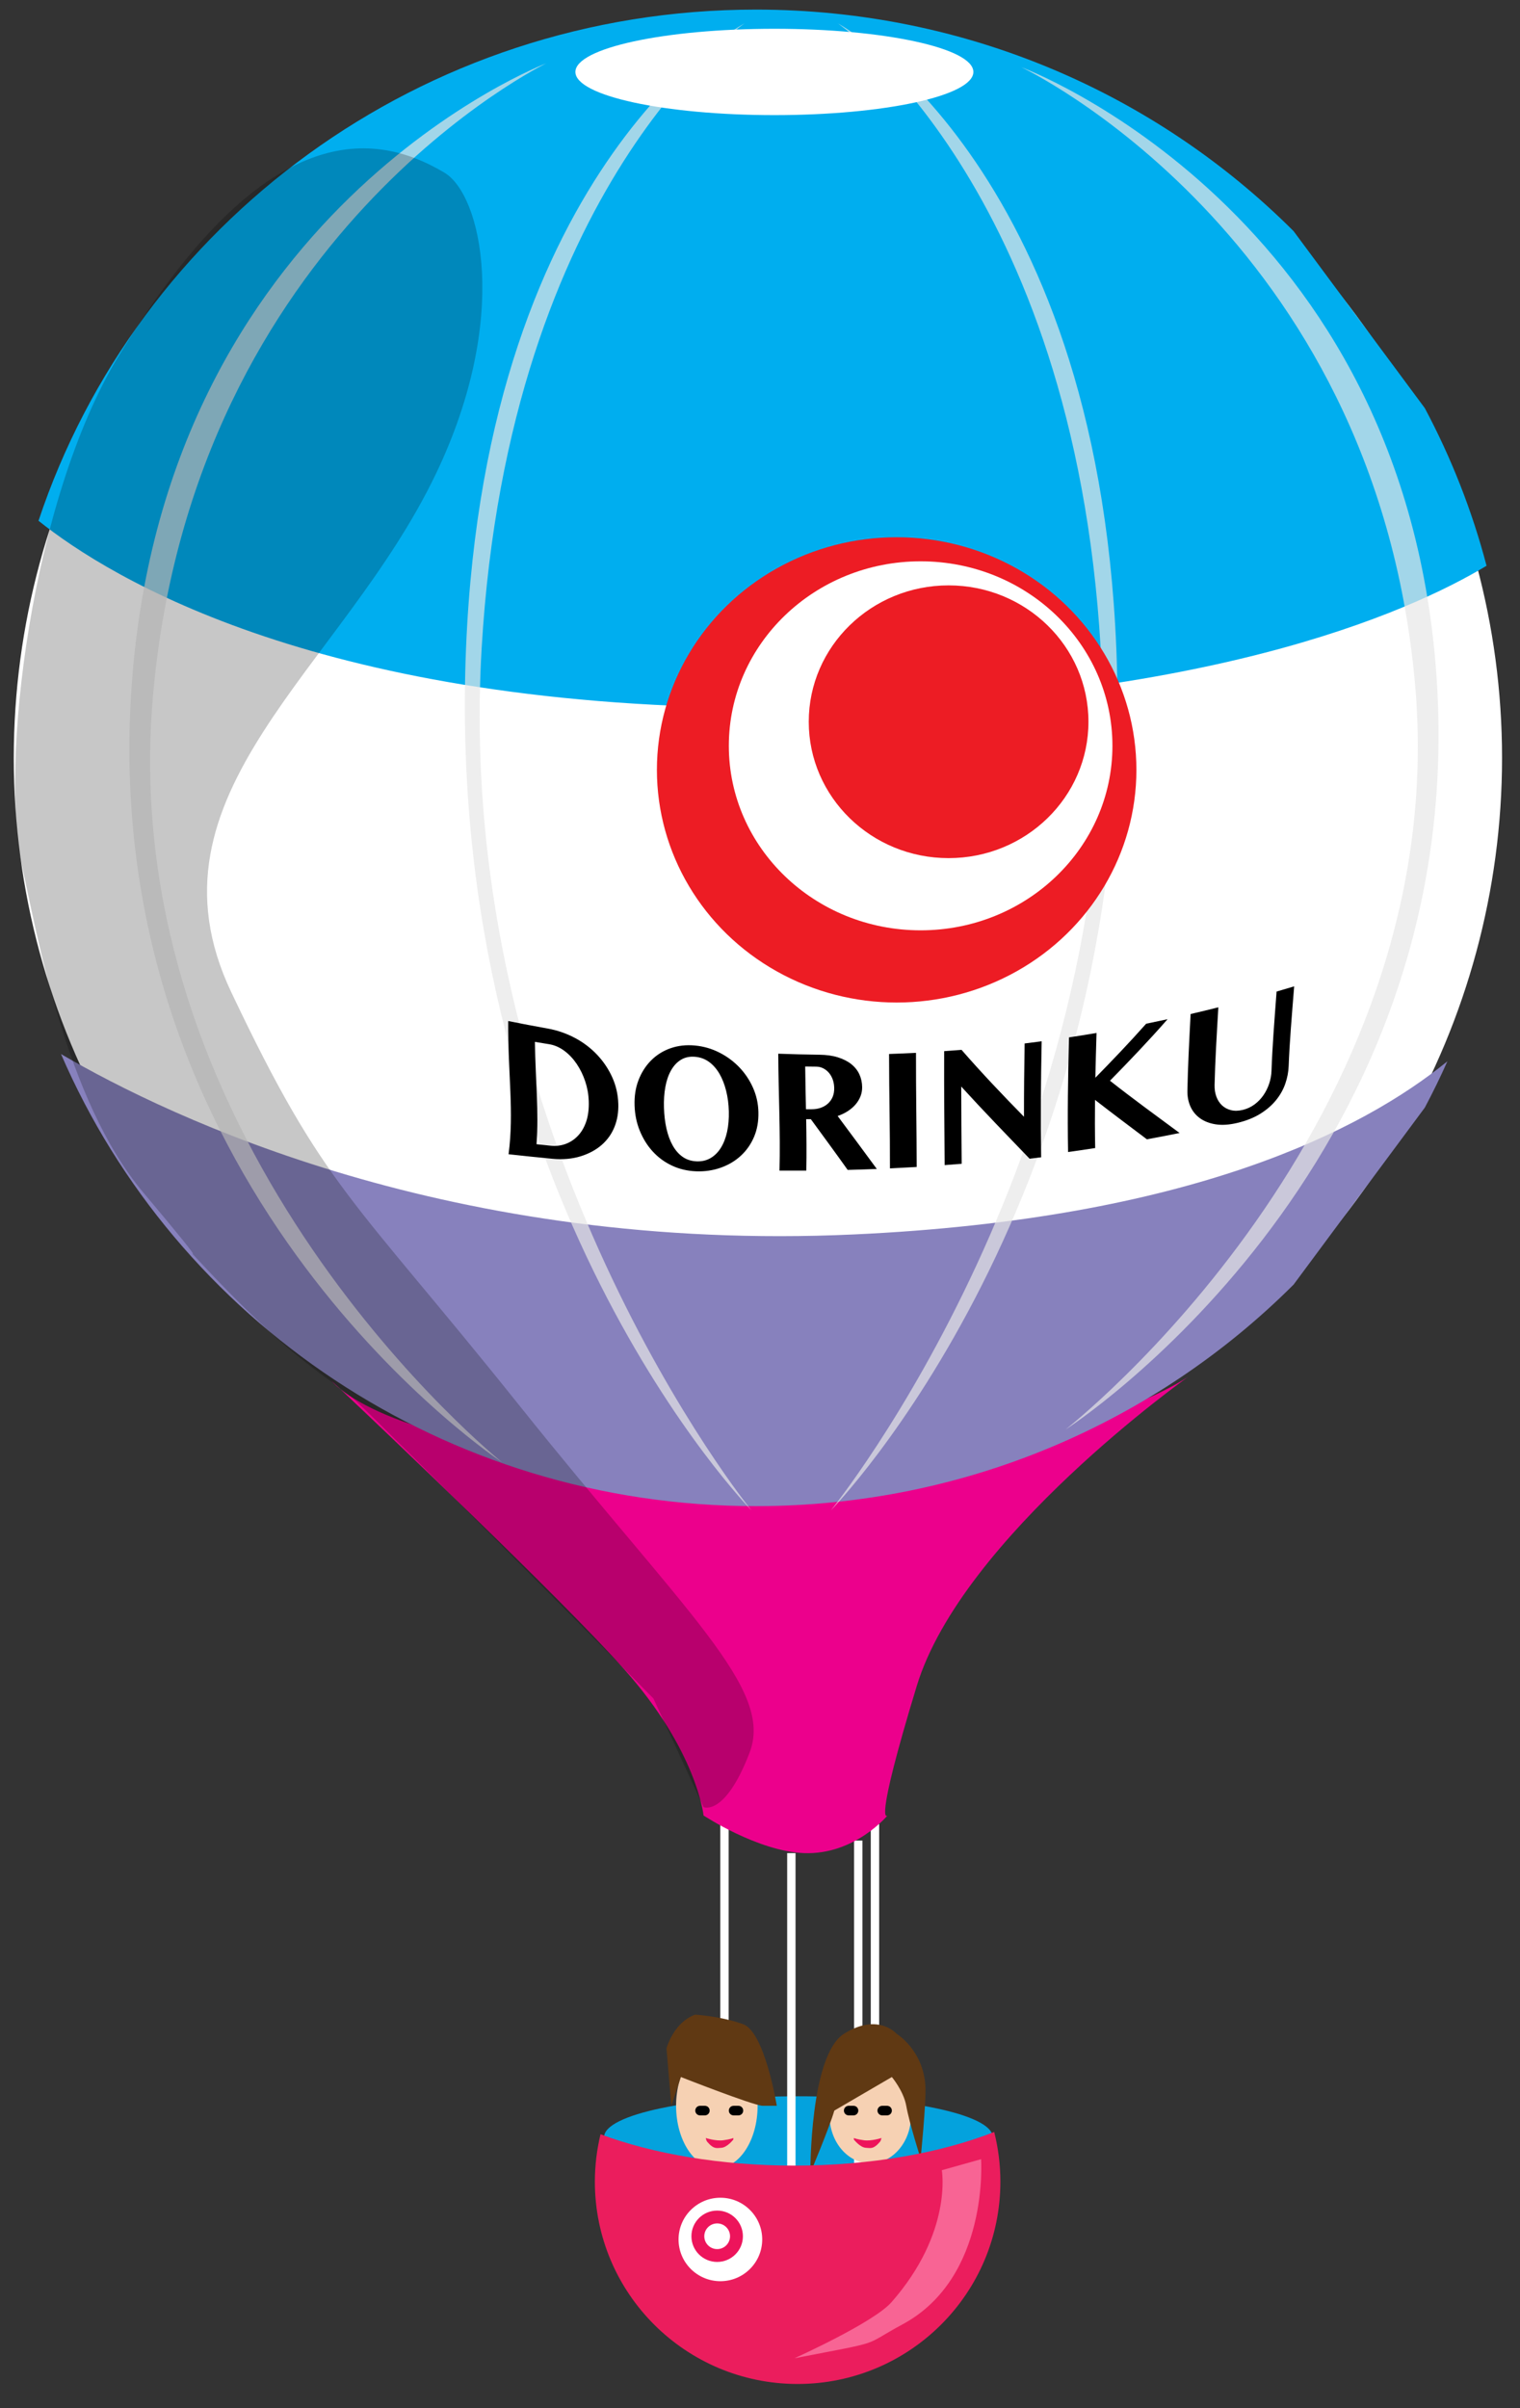 <svg xmlns="http://www.w3.org/2000/svg" width="317" height="502" viewBox="0 0 317 502"><rect x="0" y="0" width="317" height="502" fill="#333333" stroke="none"/><g><ellipse fill="#fff" cx="158.064" cy="157.995" rx="155.192" ry="155.123"/><ellipse fill="#04A2DD" cx="166.503" cy="445.509" rx="40.512" ry="8.494"/><path fill="#fff" d="M164.167 458.655h1.744v-72.333h-1.744v72.333zm-13.949-6.1h1.743v-72.333h-1.743v72.333zm31.386-72.333v72.333h1.744v-72.333h-1.744zm-3.487 75.819h1.744v-72.333h-1.744v72.333z"/><path fill="#EC008C" d="M71.015 289.62l-1.881-1.774s.507.68 1.881 1.774zm95.768 15.654c-67.646 1.521-89.824-10.926-95.768-15.654 8.761 8.274 45.771 43.374 59.149 58.357 15.22 17.046 16.566 30.501 16.566 30.501s11.273 7.452 20.925 7.844c10.559.428 17.437-7.844 17.437-7.844s-3.089 3.142 6.104-27.016c9.467-31.058 56.671-64.489 56.671-64.489s-24.077 17.02-81.084 18.301z"/><path fill="#F6D1B3" d="M149.5 426c-4.694 0-8.5 5.82-8.5 13s3.806 13 8.5 13 8.5-5.82 8.5-13-3.806-13-8.5-13zm32 5c-4.694 0-8.5 4.478-8.5 10s3.806 10 8.5 10 8.5-4.478 8.5-10-3.806-10-8.5-10z"/><path fill="#ED145B" d="M180.193 446.188c-1.561-.208-2.12-.473-2.12-.473v.314s1.309 1.706 2.574 1.732c.807.016 1.465.403 2.877-1.26.202-.239.303-.787.303-.787s-2.073.681-3.634.474zm-33.005-.473s.1.548.303.787c1.412 1.663 2.069 1.275 2.876 1.26 1.266-.026 2.574-1.732 2.574-1.732v-.314s-.56.265-2.12.473c-1.56.206-3.633-.474-3.633-.474z"/><path fill="#603913" d="M155 422c-4.515-1.659-10-2-10-2s-4.062 1.039-6 7l1 12 2-6s14.829 5.838 17 6h3s-2.485-15.341-7-17zm38 13c-.391-7.607-6-11-6-11s-3.868-4.511-11 0c-7.132 4.512-7 29-7 29s3.97-9.428 5-13l12-7s2.45 2.921 3 6c.658 3.684 3 11 3 11s1.172-11.65 1-15z"/><path d="M147 439h-1c-.553 0-1 .447-1 1s.447 1 1 1h1c.553 0 1-.447 1-1s-.447-1-1-1zm7 0h-1c-.553 0-1 .447-1 1s.447 1 1 1h1c.553 0 1-.447 1-1s-.447-1-1-1zm31 0h-1c-.553 0-1 .447-1 1s.447 1 1 1h1c.553 0 1-.447 1-1s-.447-1-1-1zm-7 0h-1c-.553 0-1 .447-1 1s.447 1 1 1h1c.553 0 1-.447 1-1s-.447-1-1-1z"/><path fill="#8781BD" d="M178.117 257.344c-83.757 3.854-142.442-24.205-165.392-37.602 23.946 55.397 79.807 94.247 144.902 94.247 43.91 0 83.612-17.683 112.158-46.191l27.364-36.894c1.679-3.155 3.25-6.375 4.709-9.653-17.762 14.451-53.821 32.875-123.741 36.093z"/><path fill="#00AEEF" d="M297.149 85.085l-27.363-36.894c-28.546-28.507-68.248-46.191-112.158-46.191-69.821 0-129.011 44.699-149.596 106.568 14.916 11.948 59.346 39.27 153.52 38.969 88.853-.284 132.393-19.917 148.472-29.59-3.026-11.531-7.378-22.537-12.875-32.862z"/><path fill="#E6E6E6" d="M31.915 144.934c8.518-96.197 82.034-131.746 82.034-131.746s-80.508 30.66-86.62 131.727c-6.338 104.793 77.384 159.942 77.384 159.942s-81.198-65.048-72.798-159.923zm68.537-9.815c5.688-96.79 54.836-130.253 54.836-130.253s-53.923 28.744-58.097 130.269c-4.695 114.2 59.521 179.729 59.521 179.729s-62.321-76.614-56.26-179.745zm199.219 7.15c-6.117-98.414-86.683-128.269-86.683-128.269s73.569 34.616 82.093 128.288c8.406 92.385-72.851 155.725-72.851 155.725s83.784-53.702 77.441-155.744zm-66.862-7.134c-4.173-101.525-58.097-130.269-58.097-130.269s49.147 33.463 54.836 130.253c6.062 103.131-56.26 179.744-56.26 179.744s64.215-65.528 59.521-179.728z" opacity=".702"/><ellipse fill="#fff" cx="161.5" cy="15" rx="41.5" ry="9"/><path d="M108.368 293.074c-34.888-43.625-40.542-44.915-60.159-86.276s23.104-67.077 42.722-108.063c15.542-32.474 9.451-58.16 1.744-62.746-15.667-9.323-38.389-10.432-68.006 38.345-18.238 30.034-24.761 85.274-20.053 106.319 3.042 13.598 8.997 48.642 25.284 67.976 16.287 19.333 7.412 9.725 11.334 13.943 20.653 22.217 27.2 24.211 33.131 29.63 5.931 5.42 56.886 56.724 61.902 61.875l10.463 22.659s4.447 2.019 9.59-11.33c5.143-13.347-13.064-28.707-47.952-72.332z" opacity=".22"/><path fill="#EB1D5D" d="M165.676 451.471c-15.388 0-29.484-2.458-40.435-6.537-.764 3.172-1.18 6.479-1.18 9.884 0 23.292 18.932 42.174 42.285 42.174s42.286-18.882 42.286-42.174c0-3.575-.45-7.044-1.29-10.359-11.114 4.36-25.692 7.012-41.666 7.012z"/><path fill="#F86494" d="M204.605 450.132l-8.185 2.295s2.299 12.984-10.522 27.542c-3.748 4.256-20.223 11.667-20.223 11.667 19.364-3.756 13.695-2.305 22.561-7.077 18.143-9.764 16.369-34.427 16.369-34.427z"/><ellipse fill="#fff" cx="150.238" cy="466.867" rx="8.724" ry="8.701"/><ellipse fill="#ED145B" cx="149.567" cy="466.198" rx="5.369" ry="5.354"/><ellipse fill="#fff" cx="149.567" cy="466.198" rx="2.685" ry="2.677"/></g><ellipse fill="#ED1C24" cx="187" cy="160.5" rx="50" ry="48.5" enable-background="new"/><ellipse fill="#fff" cx="192" cy="155.483" rx="40" ry="38.465" enable-background="new"/><ellipse fill="#ED1C24" cx="197.833" cy="150.465" rx="29.166" ry="28.431" enable-background="new"/><path d="M124.597 219.959c-1.295-1.385-2.824-2.572-4.596-3.526-1.771-.954-3.71-1.642-5.824-2.019-2.732-.487-5.463-1.007-8.194-1.557-.053 11.528 1.25 18.753.08 27.772 3.044.337 6.087.651 9.131.942 2.17.207 4.143.026 5.888-.513s3.223-1.339 4.412-2.382c1.189-1.045 2.081-2.296 2.667-3.765s.845-3.063.787-4.825c-.065-1.962-.492-3.788-1.258-5.491-.767-1.699-1.798-3.252-3.093-4.636zm-2.33 13.821c-.402 1.203-.98 2.196-1.724 2.985s-1.614 1.364-2.596 1.719c-.982.354-2.021.48-3.108.367-.981-.101-1.962-.205-2.943-.312.494-6.856-.201-13.045-.343-21.337.981.165 1.963.326 2.944.483 1.147.183 2.213.653 3.201 1.385.987.731 1.845 1.651 2.579 2.734.733 1.084 1.322 2.291 1.765 3.608.442 1.319.693 2.687.743 4.111.056 1.647-.116 3.053-.518 4.257zm31.945-11.252c-1.182-1.238-2.566-2.271-4.157-3.082-1.592-.812-3.294-1.315-5.113-1.483-1.835-.171-3.54.016-5.111.57-1.571.553-2.929 1.413-4.062 2.556s-2.006 2.526-2.615 4.114c-.61 1.59-.873 3.338-.812 5.237.062 1.934.43 3.694 1.099 5.32.668 1.624 1.552 3.049 2.671 4.275 1.119 1.226 2.438 2.212 3.98 2.942 1.542.731 3.231 1.135 5.072 1.208 1.824.072 3.551-.186 5.163-.759 1.611-.573 3.013-1.409 4.188-2.496s2.093-2.396 2.745-3.931c.652-1.535.954-3.244.909-5.156-.042-1.8-.42-3.487-1.126-5.075-.706-1.585-1.65-3.001-2.831-4.24zm-2.574 13.406c-.279 1.283-.709 2.391-1.283 3.325s-1.294 1.657-2.148 2.16c-.855.504-1.84.736-2.946.688-1.122-.049-2.092-.366-2.913-.949-.823-.582-1.508-1.377-2.067-2.377-.561-1-.985-2.164-1.286-3.495-.301-1.333-.476-2.78-.523-4.363-.046-1.551.046-2.992.29-4.324.242-1.331.639-2.49 1.189-3.458.55-.969 1.244-1.713 2.076-2.215.832-.504 1.81-.708 2.933-.614 1.106.092 2.084.457 2.935 1.083s1.57 1.457 2.161 2.478c.59 1.021 1.052 2.203 1.383 3.535.332 1.333.521 2.758.56 4.278.036 1.553-.082 2.962-.361 4.248zm25.159-4.284c.632-.408 1.172-.872 1.62-1.391s.794-1.085 1.036-1.699.359-1.26.35-1.938c-.012-.954-.206-1.84-.58-2.656-.375-.816-.936-1.523-1.681-2.119s-1.672-1.068-2.78-1.417c-1.109-.349-2.404-.531-3.884-.549-2.86-.033-5.718-.104-8.571-.213.047 8.815.475 16.318.257 24.374 1.863.01 3.727.008 5.59-.005.073-3.622.038-7.144-.026-10.717h.978c2.605 3.566 5.168 7.044 7.678 10.575 2.024-.053 4.05-.119 6.076-.2-2.683-3.683-5.405-7.309-8.165-11.037.769-.263 1.47-.6 2.102-1.008zm-3.153-2.958c-.233.541-.56 1.001-.979 1.379-.419.379-.914.67-1.487.871-.573.202-1.201.304-1.885.304l-1.206-.001c-.059-2.891-.126-5.833-.161-8.909.754.012 1.508.021 2.263.027.549.004 1.049.122 1.502.351.451.229.848.544 1.188.943.34.399.605.871.797 1.413.19.542.291 1.131.301 1.765.011.699-.1 1.317-.333 1.857zm11.773-8.966c.005 8.428.205 15.941.184 23.852 1.858-.087 3.718-.185 5.578-.296-.013-7.893-.164-15.399-.148-23.792-1.874.095-3.745.173-5.614.236zm28.27-2.192c-.088 5.378-.138 10.345-.133 15.279-4.345-4.429-8.68-8.972-13.021-13.947-1.209.098-2.417.188-3.625.271-.04 8.377.06 15.872.104 23.756 1.183-.087 2.365-.179 3.548-.276-.043-5.416-.089-10.644-.095-16.104 4.745 5.203 9.453 10.05 14.261 15.044.803-.095 1.606-.192 2.409-.292-.135-8.043-.061-15.56.106-24.187-1.185.159-2.371.311-3.554.456zm29.814-5.056c-1.49.324-2.978.637-4.465.938-3.597 4.049-7.128 7.728-10.597 11.264.062-2.992.147-6.07.246-9.334-1.916.325-3.83.633-5.741.922-.21 8.579-.335 15.971-.191 23.901 1.883-.262 3.767-.538 5.651-.829-.068-3.408-.074-6.707-.038-10.046 3.567 2.775 7.15 5.449 10.826 8.224 2.271-.417 4.545-.856 6.819-1.317-4.964-3.667-9.741-7.136-14.52-10.899 3.919-4 7.92-8.16 12.01-12.824zm22.734-5.764c-.469 6.282-.882 11.43-1.058 16.506-.032.918-.193 1.812-.485 2.687-.292.873-.691 1.681-1.201 2.419-.511.739-1.129 1.381-1.857 1.92-.729.538-1.539.918-2.433 1.135-.909.222-1.732.239-2.467.059-.735-.181-1.362-.516-1.878-1-.517-.484-.911-1.093-1.18-1.825s-.394-1.553-.371-2.466c.121-5.044.431-10.145.785-16.149-1.932.485-3.859.951-5.785 1.399-.305 5.87-.568 10.938-.668 15.954-.023 1.224.187 2.328.629 3.32.442.991 1.108 1.81 1.995 2.451s1.98 1.069 3.277 1.271 2.794.11 4.488-.291c1.896-.448 3.51-1.097 4.847-1.933 1.336-.836 2.429-1.794 3.284-2.859.855-1.064 1.487-2.206 1.903-3.415s.647-2.42.694-3.642c.193-5.087.641-10.25 1.147-16.625-1.221.368-2.444.729-3.666 1.084z" enable-background="new"/></svg>